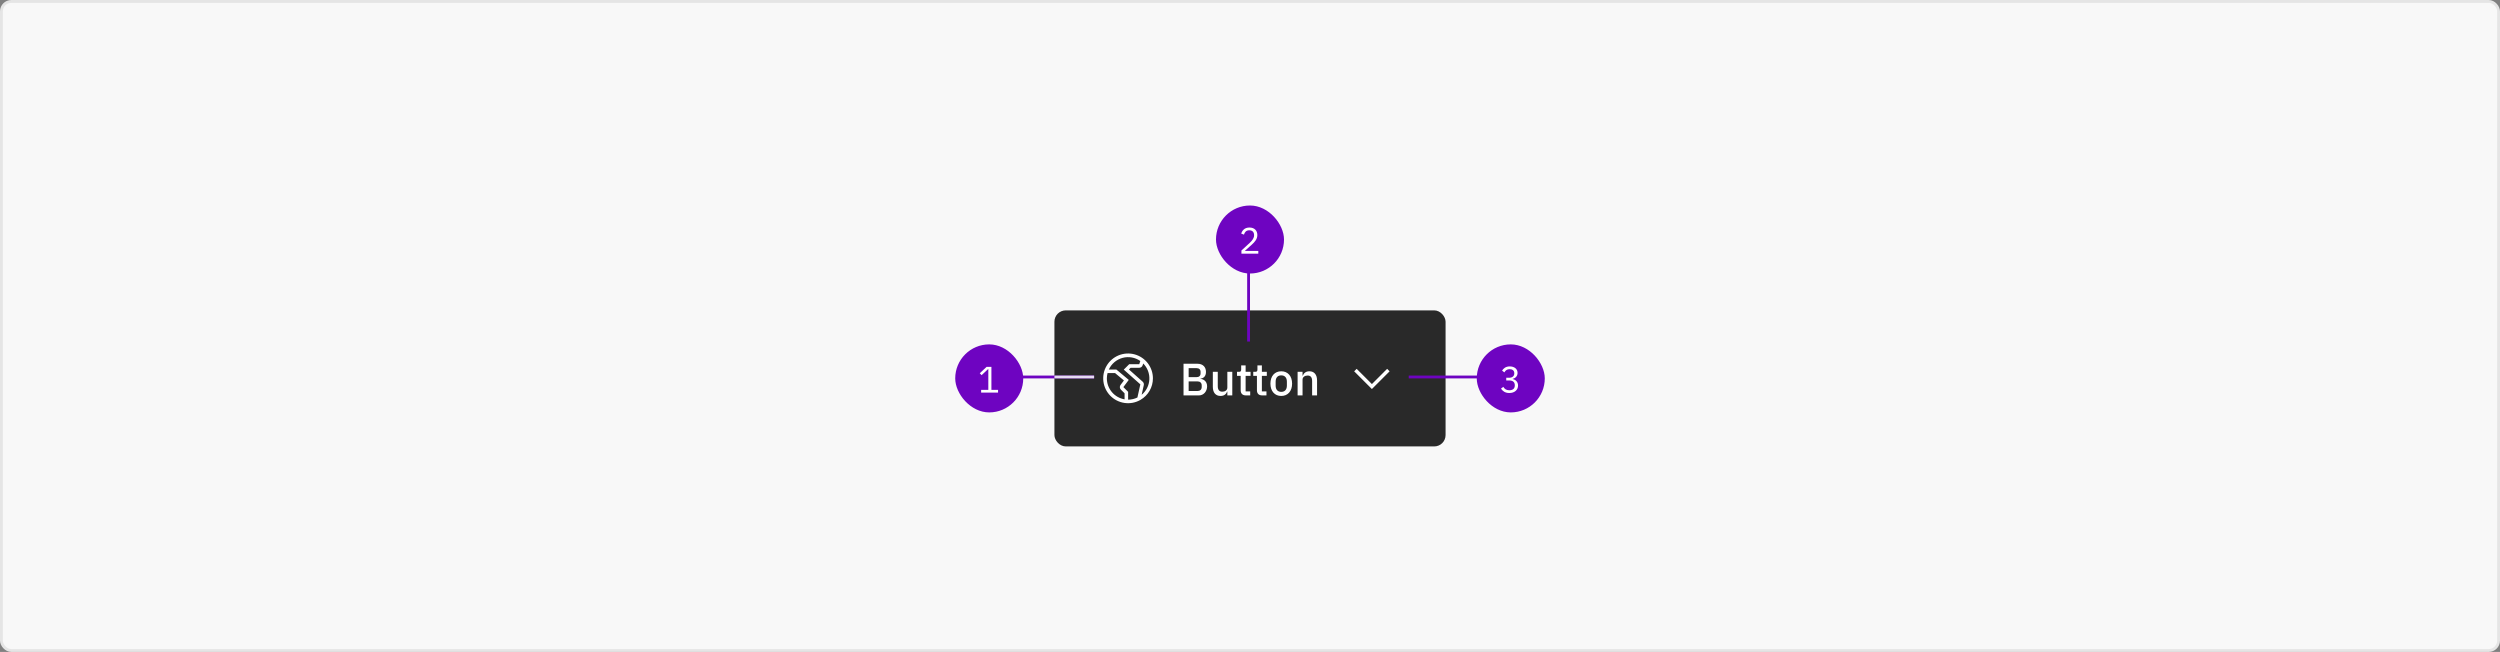 <svg width="882" height="230" viewBox="0 0 882 230" fill="none" xmlns="http://www.w3.org/2000/svg">
<rect x="0" y="0" width="882" height="230" fill="#808080" stroke="none"/>
<rect x="0.5" y="0.5" width="881" height="229" rx="3.5" fill="#F8F8F8"/>
<rect x="372" y="109.5" width="138" height="48" rx="4" fill="#292929"/>
<path d="M406.75 133.5C406.754 131.572 406.123 129.697 404.955 128.164C403.786 126.631 402.146 125.526 400.286 125.019C398.426 124.513 396.451 124.633 394.667 125.361C392.882 126.089 391.387 127.385 390.413 129.049C389.439 130.712 389.04 132.65 389.278 134.562C389.516 136.475 390.377 138.256 391.729 139.63C393.08 141.004 394.847 141.895 396.756 142.164C398.664 142.433 400.608 142.066 402.287 141.12L402.36 141.135L402.376 141.066C403.704 140.299 404.808 139.196 405.575 137.868C406.343 136.54 406.748 135.034 406.75 133.5V133.5ZM390.5 133.5C390.502 132.867 390.585 132.237 390.747 131.625H393.399L396.519 134.225L395.325 135.816C395.146 136.057 395.059 136.355 395.08 136.655C395.102 136.954 395.23 137.237 395.441 137.45L396.75 138.759V140.887C395.004 140.591 393.419 139.687 392.276 138.335C391.132 136.983 390.503 135.271 390.5 133.5V133.5ZM396.325 136.566L398.231 134.025L393.851 130.375H391.191C391.647 129.375 392.318 128.487 393.156 127.776C393.994 127.065 394.979 126.547 396.04 126.26C397.101 125.972 398.212 125.923 399.295 126.114C400.377 126.305 401.404 126.733 402.302 127.366L401.925 128.5H398.366L396.464 130.402L402.31 135.598L401.28 140.234C400.26 140.737 399.137 140.999 398 141V138.241L396.325 136.566ZM402.772 139.281L403.53 135.869C403.578 135.652 403.568 135.425 403.499 135.214C403.431 135.002 403.307 134.812 403.14 134.664L398.286 130.348L398.884 129.75H401.925C402.187 129.75 402.443 129.668 402.656 129.514C402.869 129.361 403.028 129.144 403.11 128.895L403.331 128.233C404.064 128.972 404.635 129.856 405.006 130.829C405.378 131.801 405.543 132.841 405.49 133.88C405.438 134.92 405.169 135.938 404.701 136.868C404.233 137.798 403.576 138.62 402.772 139.281H402.772Z" fill="white"/>
<path d="M417.548 139.5H422.988C424.636 139.5 425.868 138.092 425.868 136.284C425.868 134.412 424.444 133.708 423.532 133.676V133.58C424.444 133.5 425.468 132.892 425.468 131.212C425.468 129.468 424.332 128.332 422.492 128.332H417.548V139.5ZM419.356 134.556H422.46C423.388 134.556 423.964 135.068 423.964 135.98V136.524C423.964 137.436 423.388 137.948 422.46 137.948H419.356V134.556ZM419.356 129.884H422.156C423.036 129.884 423.564 130.364 423.564 131.212V131.724C423.564 132.572 423.036 133.052 422.156 133.052H419.356V129.884ZM433.007 139.5H434.751V131.18H433.007V136.748C433.007 137.724 432.127 138.188 431.231 138.188C430.159 138.188 429.631 137.516 429.631 136.252V131.18H427.887V136.476C427.887 138.524 428.895 139.692 430.607 139.692C431.983 139.692 432.639 138.94 432.943 138.124H433.007V139.5ZM441.072 139.5V138.076H439.456V132.604H441.2V131.18H439.456V128.908H437.888V130.364C437.888 130.94 437.696 131.18 437.12 131.18H436.416V132.604H437.712V137.692C437.712 138.828 438.352 139.5 439.552 139.5H441.072ZM446.806 139.5V138.076H445.19V132.604H446.934V131.18H445.19V128.908H443.622V130.364C443.622 130.94 443.43 131.18 442.854 131.18H442.15V132.604H443.446V137.692C443.446 138.828 444.086 139.5 445.286 139.5H446.806ZM452.028 139.692C454.348 139.692 455.852 137.996 455.852 135.34C455.852 132.684 454.348 130.988 452.028 130.988C449.708 130.988 448.204 132.684 448.204 135.34C448.204 137.996 449.708 139.692 452.028 139.692ZM452.028 138.252C450.844 138.252 450.044 137.516 450.044 136.044V134.636C450.044 133.164 450.844 132.428 452.028 132.428C453.212 132.428 454.012 133.164 454.012 134.636V136.044C454.012 137.516 453.212 138.252 452.028 138.252ZM459.539 139.5V133.932C459.539 132.956 460.435 132.492 461.347 132.492C462.419 132.492 462.915 133.148 462.915 134.444V139.5H464.659V134.22C464.659 132.172 463.651 130.988 461.955 130.988C460.675 130.988 459.971 131.66 459.619 132.556H459.539V131.18H457.795V139.5H459.539Z" fill="white"/>
<path d="M484 137.25L477.75 131L478.625 130.125L484 135.5L489.375 130.125L490.25 131L484 137.25Z" fill="white"/>
<rect x="337" y="121.5" width="24" height="24" rx="12" fill="#6E04C1"/>
<path d="M352.111 138.5V137.538H349.771V129.426H348.068L345.663 131.675L346.3 132.364L348.588 130.232H348.679V137.538H346.144V138.5H352.111Z" fill="white"/>
<line x1="360" y1="133" x2="386" y2="133" stroke="#6E04C1"/>
<line x1="372" y1="133" x2="386" y2="133" stroke="#E6DBF3"/>
<rect x="521" y="121.5" width="24" height="24" rx="12" fill="#6E04C1"/>
<path d="M531.405 133.274V134.223H532.471C533.745 134.223 534.421 134.834 534.421 135.9V136.004C534.421 137.07 533.745 137.681 532.471 137.681C531.366 137.681 530.833 137.2 530.365 136.485L529.546 137.109C530.105 137.889 530.911 138.656 532.484 138.656C534.33 138.656 535.565 137.577 535.565 136.017C535.565 134.652 534.629 133.924 533.654 133.729V133.677C534.616 133.43 535.396 132.728 535.396 131.558C535.396 130.089 534.174 129.27 532.64 129.27C531.184 129.27 530.391 130.024 529.936 130.752L530.742 131.376C531.119 130.687 531.678 130.245 532.614 130.245C533.576 130.245 534.239 130.726 534.239 131.675V131.766C534.239 132.637 533.615 133.274 532.393 133.274H531.405Z" fill="white"/>
<line x1="497" y1="133" x2="522" y2="133" stroke="#6E04C1"/>
<rect x="429" y="72.5" width="24" height="24" rx="12" fill="#6E04C1"/>
<path d="M443.929 88.538H439.158L441.602 86.341C442.759 85.301 443.591 84.313 443.591 82.909C443.591 81.362 442.577 80.27 440.809 80.27C439.054 80.27 438.248 81.336 437.897 82.402L438.872 82.779C439.119 81.921 439.639 81.245 440.757 81.245C441.875 81.245 442.434 81.934 442.434 82.935V83.091C442.434 83.962 441.784 84.872 440.939 85.652L437.975 88.382V89.5H443.929V88.538Z" fill="white"/>
<line x1="440.5" y1="120.5" x2="440.5" y2="94.5" stroke="#6E04C1"/>
<rect x="0.5" y="0.5" width="881" height="229" rx="3.5" stroke="#E5E5E5"/>
</svg>

